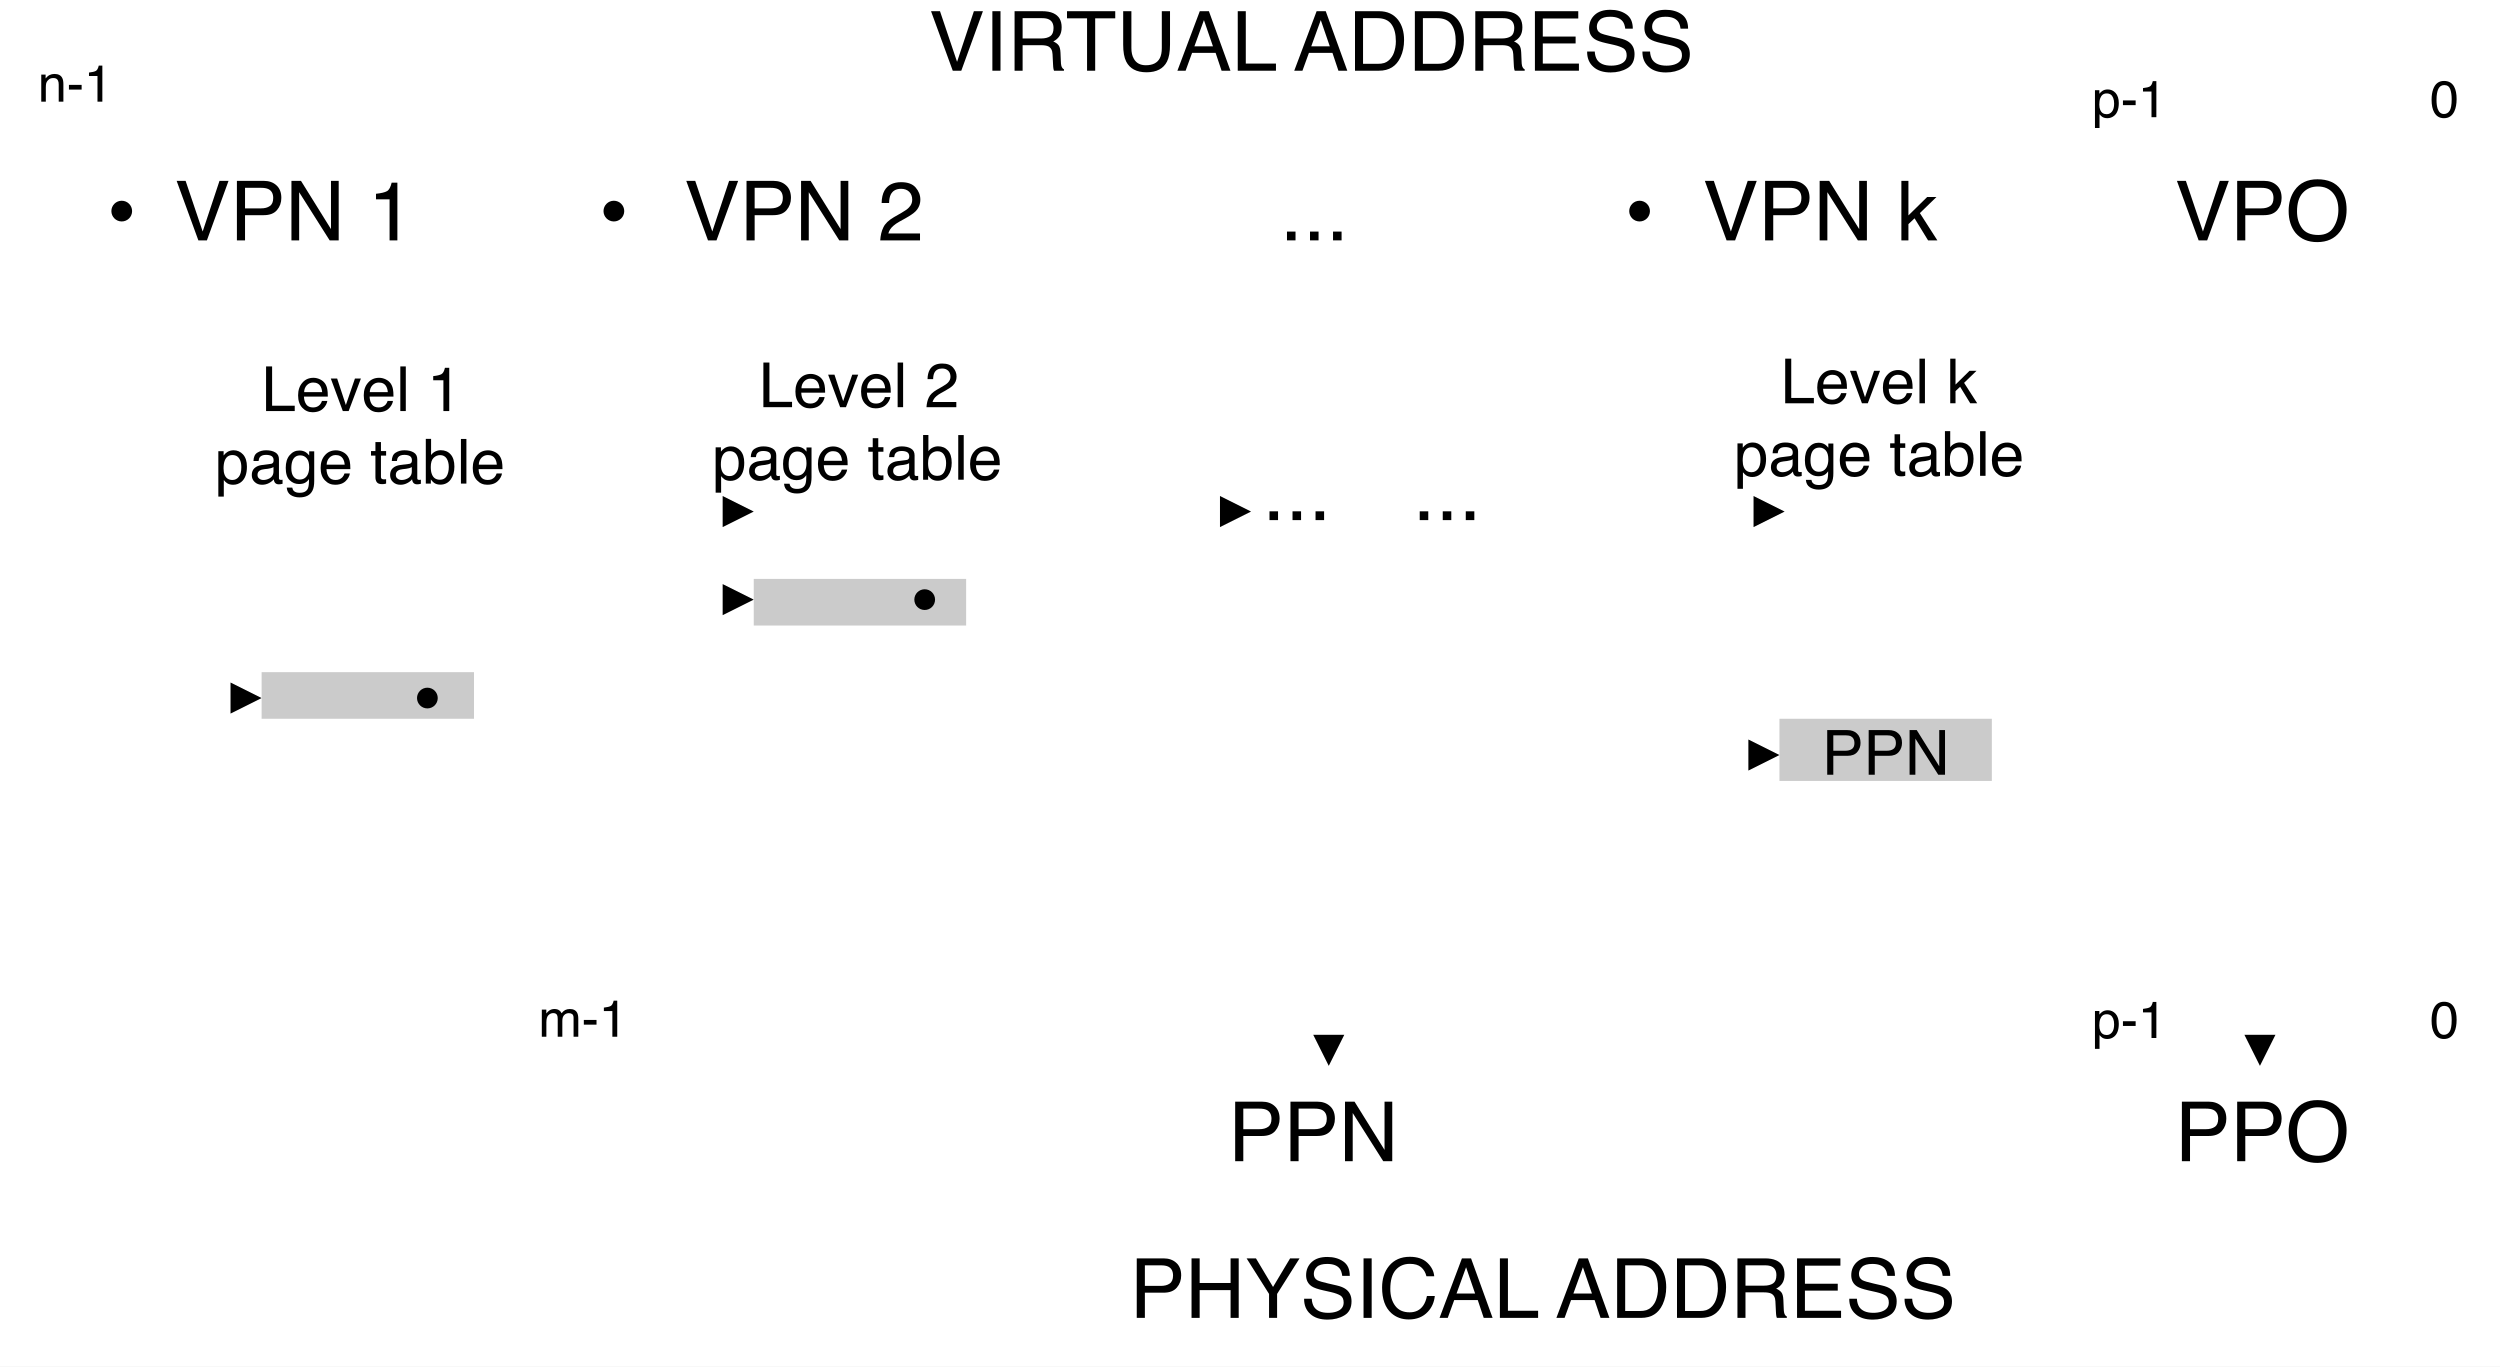 <svg xmlns="http://www.w3.org/2000/svg" xmlns:xlink="http://www.w3.org/1999/xlink" version="1.1" width="482.592pt" height="263.869pt" viewBox="0 0 482.592 263.869">
<rect x="0" y="0" width="482.592" height="263.869" fill="#808080" stroke="none"/>
<defs>
<clipPath id="clip_0">
<path transform="matrix(1,0,0,-1,0,540)" d="M0 276.131H482.592V540H0Z" fill-rule="evenodd"/>
</clipPath>
<clipPath id="clip_1">
<path transform="matrix(1,0,0,-1,0,540)" d="M0 0H720V540H0Z"/>
</clipPath>
<path id="font_2_21" d="M.133 .718 .339 .107 .542 .718H.651L.39 0H.287L.025 .718H.133Z"/>
<path id="font_2_16" d="M.085 .718H.408C.472 .718 .523 .7 .562 .664 .602 .628 .621 .577 .621 .512 .621 .456 .604 .407 .569 .366 .534 .324 .48 .304 .408 .304H.183V0H.085V.718M.523 .511C.523 .564 .503 .6 .464 .619 .443 .629 .413 .634 .376 .634H.183V.386H.376C.42 .386 .455 .395 .482 .414 .509 .432 .523 .465 .523 .511Z"/>
<path id="font_2_14" d="M.076 .718H.191L.553 .136V.718H.646V0H.537L.169 .581V0H.076V.718M.354 .718V.718Z"/>
<path id="font_2_1" d="M0 0Z"/>
<path id="font_2_5" d="M.096 .495V.562C.159 .569 .203 .579 .229 .594 .254 .608 .272 .642 .285 .696H.354V0H.26V.495H.096Z"/>
<path id="font_3_1" d="M0 0Z"/>
<path id="font_2_4" d="M.271 .7C.361 .7 .426 .663 .467 .588 .498 .531 .514 .452 .514 .351 .514 .256 .5 .178 .471 .115 .43 .026 .363-.019 .27-.019 .186-.019 .124 .018 .083 .091 .048 .152 .031 .234 .031 .336 .031 .416 .042 .484 .062 .541 .1 .647 .17 .7 .271 .7M.27 .062C.315 .062 .351 .082 .378 .122 .405 .162 .419 .237 .419 .347 .419 .427 .409 .492 .39 .543 .37 .595 .332 .62 .276 .62 .224 .62 .186 .596 .162 .547 .138 .499 .126 .427 .126 .332 .126 .261 .134 .204 .149 .161 .173 .095 .213 .062 .27 .062Z"/>
<path id="font_2_31" d="M.285 .058C.326 .058 .36 .075 .387 .109 .415 .144 .428 .195 .428 .264 .428 .306 .422 .342 .41 .372 .387 .43 .346 .459 .285 .459 .224 .459 .183 .428 .16 .367 .148 .335 .142 .293 .142 .243 .142 .202 .148 .168 .16 .139 .183 .085 .225 .058 .285 .058M.058 .521H.143V.452C.161 .475 .18 .494 .201 .507 .23 .526 .265 .536 .305 .536 .364 .536 .415 .513 .456 .468 .497 .422 .518 .357 .518 .273 .518 .159 .488 .077 .429 .028 .391-.003 .347-.019 .297-.019 .257-.019 .224-.01 .198 .007 .182 .017 .165 .034 .146 .057V-.209H.058V.521Z"/>
<path id="font_2_2" d="M.042 .324H.287V.233H.042V.324Z"/>
<path id="font_2_30" d="M.064 .523H.148V.449C.173 .48 .199 .502 .227 .515 .254 .528 .285 .535 .319 .535 .393 .535 .443 .509 .469 .457 .484 .429 .491 .389 .491 .336V0H.401V.33C.401 .362 .397 .388 .387 .407 .372 .44 .343 .456 .302 .456 .281 .456 .264 .454 .251 .45 .227 .443 .206 .428 .188 .407 .173 .389 .163 .372 .159 .353 .155 .335 .152 .308 .152 .274V0H.064V.523M.271 .536V.536Z"/>
<path id="font_2_15" d="M.386 .737C.512 .737 .606 .697 .667 .615 .715 .552 .738 .47 .738 .371 .738 .264 .711 .175 .657 .104 .593 .02 .502-.021 .384-.021 .273-.021 .187 .015 .124 .088 .067 .158 .039 .247 .039 .355 .039 .452 .063 .535 .111 .604 .173 .693 .265 .737 .386 .737M.396 .065C.481 .065 .543 .096 .581 .158 .62 .219 .639 .29 .639 .369 .639 .454 .617 .522 .573 .573 .528 .625 .468 .65 .392 .65 .317 .65 .257 .625 .21 .574 .163 .523 .14 .448 .14 .348 .14 .269 .16 .202 .2 .147 .24 .093 .305 .065 .396 .065M.389 .737V.737Z"/>
<path id="font_2_6" d="M.031 0C.035 .06 .047 .113 .069 .157 .09 .202 .132 .242 .195 .279L.289 .333C.331 .357 .361 .378 .377 .396 .404 .423 .417 .454 .417 .489 .417 .53 .405 .562 .381 .586 .356 .61 .324 .622 .283 .622 .223 .622 .181 .599 .158 .553 .146 .529 .139 .495 .138 .451H.048C.049 .512 .061 .562 .082 .6 .12 .668 .187 .702 .284 .702 .364 .702 .422 .68 .459 .637 .496 .594 .515 .546 .515 .492 .515 .436 .495 .388 .456 .349 .433 .326 .392 .298 .333 .265L.266 .228C.234 .21 .209 .193 .191 .177 .158 .149 .138 .118 .129 .083H.511V0H.031Z"/>
<path id="font_2_3" d="M.085 .106H.188V0H.085V.106Z"/>
<path id="font_2_27" d="M.062 .718H.147V.301L.373 .523H.485L.285 .329 .496 0H.384L.221 .266 .147 .196V0H.062V.718Z"/>
<path id="font_2_29" d="M.064 .523H.151V.449C.172 .475 .191 .494 .208 .505 .237 .525 .27 .535 .307 .535 .348 .535 .382 .525 .407 .504 .422 .493 .435 .475 .446 .453 .466 .481 .489 .501 .515 .515 .542 .528 .571 .535 .604 .535 .674 .535 .722 .51 .748 .459 .761 .432 .768 .395 .768 .348V0H.677V.364C.677 .399 .668 .422 .651 .436 .633 .449 .612 .455 .587 .455 .552 .455 .523 .444 .498 .42 .473 .397 .46 .359 .46 .305V0H.371V.342C.371 .377 .367 .403 .358 .419 .345 .444 .32 .456 .284 .456 .25 .456 .22 .443 .193 .417 .166 .392 .152 .345 .152 .278V0H.064V.523Z"/>
<path id="font_2_12" d="M.098 .718H.196V0H.098V.718Z"/>
<path id="font_2_17" d="M.41 .389C.455 .389 .491 .398 .518 .416 .544 .434 .558 .467 .558 .515 .558 .566 .539 .601 .502 .619 .482 .629 .456 .634 .422 .634H.185V.389H.41M.088 .718H.42C.475 .718 .52 .71 .555 .694 .623 .663 .656 .607 .656 .524 .656 .481 .647 .446 .63 .419 .612 .391 .587 .369 .555 .353 .583 .341 .604 .326 .618 .308 .633 .289 .64 .259 .642 .217L.646 .121C.646 .094 .649 .074 .652 .06 .658 .038 .669 .023 .684 .017V0H.564C.561 .006 .559 .014 .557 .024 .555 .034 .553 .053 .552 .081L.546 .2C.544 .247 .526 .278 .494 .294 .475 .303 .446 .308 .406 .308H.185V0H.088V.718Z"/>
<path id="font_2_19" d="M.598 .718V.632H.356V0H.258V.632H.016V.718H.598Z"/>
<path id="font_2_20" d="M.182 .718V.274C.182 .222 .191 .179 .211 .145 .24 .092 .289 .066 .357 .066 .44 .066 .496 .095 .525 .151 .541 .181 .549 .223 .549 .274V.718H.648V.315C.648 .227 .636 .159 .612 .111 .569 .025 .486-.019 .365-.019 .244-.019 .162 .025 .119 .111 .095 .159 .083 .227 .083 .315V.718H.182M.366 .718V.718Z"/>
<path id="font_2_7" d="M.444 .294 .335 .611 .22 .294H.444M.285 .718H.395L.655 0H.548L.476 .215H.192L.114 0H.015L.285 .718M.335 .718V.718Z"/>
<path id="font_2_13" d="M.076 .718H.173V.086H.537V0H.076V.718Z"/>
<path id="font_2_9" d="M.352 .083C.384 .083 .411 .086 .433 .093 .47 .106 .501 .13 .525 .167 .545 .195 .558 .233 .567 .278 .572 .305 .574 .33 .574 .353 .574 .442 .557 .511 .521 .56 .486 .609 .429 .634 .351 .634H.178V.083H.352M.081 .718H.371C.47 .718 .546 .683 .601 .613 .649 .55 .673 .469 .673 .37 .673 .294 .659 .225 .63 .163 .58 .054 .493 0 .37 0H.081V.718Z"/>
<path id="font_2_10" d="M.085 .718H.608V.63H.18V.412H.576V.329H.18V.086H.616V0H.085V.718M.351 .718V.718Z"/>
<path id="font_2_18" d="M.14 .231C.142 .191 .152 .158 .168 .132 .201 .084 .257 .061 .339 .061 .375 .061 .409 .066 .438 .076 .496 .096 .525 .132 .525 .185 .525 .224 .513 .251 .489 .268 .464 .284 .425 .299 .373 .311L.275 .333C.212 .347 .167 .363 .141 .38 .095 .41 .072 .455 .072 .515 .072 .579 .095 .632 .139 .673 .184 .715 .247 .735 .329 .735 .404 .735 .468 .717 .52 .681 .573 .645 .599 .587 .599 .507H.508C.503 .545 .493 .575 .477 .595 .447 .633 .397 .651 .326 .651 .268 .651 .227 .639 .202 .615 .177 .591 .165 .563 .165 .531 .165 .496 .179 .47 .208 .454 .228 .444 .271 .43 .339 .415L.439 .392C.488 .381 .525 .366 .552 .346 .597 .313 .62 .264 .62 .2 .62 .121 .591 .064 .533 .03 .476-.004 .409-.021 .332-.021 .243-.021 .173 .001 .123 .047 .072 .092 .047 .154 .048 .231H.14M.336 .737V.737Z"/>
<path id="font_2_11" d="M.079 .718H.177V.421H.55V.718H.648V0H.55V.335H.177V0H.079V.718Z"/>
<path id="font_2_22" d="M.021 .718H.134L.34 .373 .546 .718H.66L.389 .289V0H.292V.289L.021 .718M.341 .718V.718Z"/>
<path id="font_2_8" d="M.378 .737C.469 .737 .54 .713 .59 .665 .64 .617 .668 .563 .673 .502H.579C.568 .548 .546 .585 .514 .612 .482 .639 .437 .652 .379 .652 .309 .652 .252 .628 .208 .578 .165 .528 .143 .452 .143 .35 .143 .266 .163 .198 .202 .146 .241 .093 .3 .067 .377 .067 .449 .067 .504 .095 .541 .15 .561 .179 .576 .217 .585 .264H.68C.672 .188 .644 .125 .596 .074 .539 .012 .462-.019 .366-.019 .282-.019 .212 .007 .156 .057 .081 .124 .044 .227 .044 .366 .044 .472 .072 .559 .128 .627 .188 .7 .272 .737 .378 .737M.359 .737V.737Z"/>
<path id="font_2_25" d="M.282 .535C.319 .535 .355 .526 .39 .509 .425 .492 .451 .469 .47 .441 .487 .415 .499 .384 .505 .349 .51 .325 .513 .286 .513 .233H.129C.131 .18 .144 .138 .167 .106 .19 .074 .227 .058 .276 .058 .322 .058 .358 .073 .386 .103 .401 .12 .412 .14 .419 .163H.505C.503 .144 .496 .123 .483 .099 .47 .076 .455 .057 .439 .042 .413 .016 .38-.002 .34-.011 .319-.016 .295-.019 .269-.019 .203-.019 .148 .005 .103 .053 .058 .1 .035 .166 .035 .252 .035 .336 .058 .404 .104 .456 .149 .509 .209 .535 .282 .535M.422 .304C.419 .342 .41 .372 .397 .395 .373 .438 .333 .459 .277 .459 .236 .459 .203 .444 .175 .415 .148 .386 .133 .349 .132 .304H.422M.274 .536V.536Z"/>
<path id="font_2_33" d="M.107 .523 .247 .097 .393 .523H.489L.292 0H.198L.005 .523H.107Z"/>
<path id="font_2_28" d="M.067 .718H.155V0H.067V.718Z"/>
<path id="font_2_23" d="M.132 .139C.132 .114 .141 .094 .16 .08 .178 .065 .2 .058 .226 .058 .257 .058 .286 .065 .315 .079 .364 .102 .389 .141 .389 .195V.266C.378 .259 .364 .253 .347 .248 .33 .243 .314 .24 .297 .238L.244 .232C.212 .228 .188 .222 .172 .212 .145 .197 .132 .173 .132 .139M.345 .317C.365 .319 .378 .328 .385 .342 .389 .35 .391 .361 .391 .376 .391 .406 .38 .428 .359 .442 .338 .455 .307 .462 .268 .462 .222 .462 .189 .449 .17 .425 .159 .411 .152 .39 .149 .363H.067C.069 .428 .089 .473 .13 .498 .17 .523 .216 .536 .27 .536 .331 .536 .381 .524 .419 .501 .458 .478 .477 .441 .477 .392V.09C.477 .081 .478 .073 .482 .068 .486 .062 .494 .06 .506 .06 .51 .06 .514 .06 .519 .06 .524 .061 .529 .062 .535 .062V-.003C.521-.007 .511-.009 .503-.01 .496-.011 .486-.012 .474-.012 .444-.012 .422-.001 .408 .021 .401 .032 .396 .048 .393 .069 .375 .046 .349 .025 .316 .008 .282-.01 .245-.019 .205-.019 .157-.019 .117-.004 .086 .026 .055 .055 .04 .092 .04 .137 .04 .185 .055 .223 .085 .25 .116 .277 .155 .293 .205 .299L.345 .317M.272 .536V.536Z"/>
<path id="font_2_26" d="M.249 .532C.29 .532 .326 .522 .356 .502 .373 .49 .39 .474 .407 .452V.519H.488V.042C.488-.024 .479-.077 .459-.115 .423-.186 .354-.222 .252-.222 .196-.222 .149-.209 .11-.184 .072-.159 .05-.119 .046-.065H.135C.139-.089 .148-.107 .161-.119 .181-.139 .212-.148 .254-.148 .322-.148 .366-.125 .387-.077 .399-.049 .405 .001 .404 .073 .386 .046 .365 .026 .34 .013 .316-0 .283-.007 .242-.007 .186-.007 .136 .013 .094 .054 .051 .094 .03 .16 .03 .253 .03 .341 .051 .409 .094 .458 .137 .508 .188 .532 .249 .532M.407 .263C.407 .328 .394 .376 .367 .407 .34 .438 .306 .454 .265 .454 .203 .454 .161 .425 .138 .367 .126 .336 .12 .296 .12 .246 .12 .187 .132 .142 .156 .112 .18 .081 .212 .065 .252 .065 .316 .065 .36 .094 .386 .151 .4 .183 .407 .221 .407 .263M.259 .536V.536Z"/>
<path id="font_2_32" d="M.082 .668H.171V.523H.254V.45H.171V.11C.171 .092 .177 .08 .189 .074 .196 .07 .208 .068 .224 .068 .228 .068 .232 .068 .237 .069 .242 .069 .248 .069 .254 .07V0C.244-.003 .234-.005 .223-.007 .212-.008 .2-.009 .188-.009 .146-.009 .119 .002 .104 .023 .089 .044 .082 .071 .082 .104V.45H.011V.523H.082V.668Z"/>
<path id="font_2_24" d="M.058 .719H.143V.459C.162 .485 .185 .504 .212 .517 .239 .53 .268 .537 .299 .537 .364 .537 .417 .515 .457 .47 .498 .425 .518 .359 .518 .272 .518 .189 .498 .12 .458 .065 .418 .011 .362-.017 .292-.017 .252-.017 .218-.007 .191 .012 .175 .024 .157 .042 .139 .067V0H.058V.719M.286 .062C.334 .062 .369 .08 .393 .118 .416 .156 .428 .206 .428 .267 .428 .322 .416 .368 .393 .404 .369 .44 .334 .458 .289 .458 .249 .458 .213 .443 .183 .414 .153 .384 .138 .335 .138 .267 .138 .218 .144 .178 .157 .148 .18 .09 .223 .062 .286 .062Z"/>
</defs>
<g clip-path="url(#clip_0)">
<g clip-path="url(#clip_1)">
<path transform="matrix(1,0,0,-1,0,540)" d="M0 540H720V0H0Z" fill="#ffffff" fill-rule="evenodd"/>
<path transform="matrix(0,0,0,0,8.5,28)" stroke-width="12700" stroke-linecap="butt" stroke-miterlimit="8" stroke-linejoin="miter" fill="none" stroke="#000000" d="M-.003 .275H1239838V304800.3H-.003Z"/>
<use data-text="V" xlink:href="#font_2_21" transform="matrix(16,0,0,-16,33.7,46.4)"/>
<use data-text="P" xlink:href="#font_2_16" transform="matrix(16,0,0,-16,44.372,46.4)"/>
<use data-text="N" xlink:href="#font_2_14" transform="matrix(16,0,0,-16,55.044,46.4)"/>
<use data-text=" " xlink:href="#font_2_1" transform="matrix(16,0,0,-16,66.599,46.4)"/>
<use data-text="1" xlink:href="#font_2_5" transform="matrix(16,0,0,-16,71.044,46.4)"/>
<use data-text="&#xfffd;" xlink:href="#font_3_1" transform="matrix(16,0,0,-16,79.943,46.4)"/>
<use data-text="0" xlink:href="#font_2_4" transform="matrix(10,0,0,-10,469.075,22.625)"/>
<use data-text="&#xfffd;" xlink:href="#font_3_1" transform="matrix(10,0,0,-10,474.637,22.625)"/>
<use data-text="p" xlink:href="#font_2_31" transform="matrix(10,0,0,-10,403.825,22.625)"/>
<use data-text="-" xlink:href="#font_2_2" transform="matrix(10,0,0,-10,409.387,22.625)"/>
<use data-text="1" xlink:href="#font_2_5" transform="matrix(10,0,0,-10,412.717,22.625)"/>
<use data-text="&#xfffd;" xlink:href="#font_3_1" transform="matrix(10,0,0,-10,418.279,22.625)"/>
<use data-text="n" xlink:href="#font_2_30" transform="matrix(10,0,0,-10,7.325,19.625)"/>
<use data-text="-" xlink:href="#font_2_2" transform="matrix(10,0,0,-10,12.887,19.625)"/>
<use data-text="1" xlink:href="#font_2_5" transform="matrix(10,0,0,-10,16.217,19.625)"/>
<use data-text="&#xfffd;" xlink:href="#font_3_1" transform="matrix(10,0,0,-10,21.779,19.625)"/>
<path transform="matrix(0,0,0,0,400.625,28)" stroke-width="12700" stroke-linecap="butt" stroke-miterlimit="8" stroke-linejoin="miter" fill="none" stroke="#000000" d="M-.218 .275H919161.6V304800.3H-.218Z"/>
<use data-text="V" xlink:href="#font_2_21" transform="matrix(16,0,0,-16,419.825,46.4)"/>
<use data-text="P" xlink:href="#font_2_16" transform="matrix(16,0,0,-16,430.497,46.4)"/>
<use data-text="O" xlink:href="#font_2_15" transform="matrix(16,0,0,-16,441.169,46.4)"/>
<use data-text="&#xfffd;" xlink:href="#font_3_1" transform="matrix(16,0,0,-16,453.614,46.4)"/>
<path transform="matrix(0,0,0,0,106.875,28)" stroke-width="12700" stroke-linecap="butt" stroke-miterlimit="8" stroke-linejoin="miter" fill="none" stroke="#000000" d="M-.001 .275H1239837V304800.3H-.001Z"/>
<use data-text="V" xlink:href="#font_2_21" transform="matrix(16,0,0,-16,132.075,46.4)"/>
<use data-text="P" xlink:href="#font_2_16" transform="matrix(16,0,0,-16,142.747,46.4)"/>
<use data-text="N" xlink:href="#font_2_14" transform="matrix(16,0,0,-16,153.419,46.4)"/>
<use data-text=" " xlink:href="#font_2_1" transform="matrix(16,0,0,-16,164.974,46.4)"/>
<use data-text="2" xlink:href="#font_2_6" transform="matrix(16,0,0,-16,169.419,46.4)"/>
<use data-text="&#xfffd;" xlink:href="#font_3_1" transform="matrix(16,0,0,-16,178.318,46.4)"/>
<path transform="matrix(0,0,0,0,204.875,28)" stroke-width="12700" stroke-linecap="butt" stroke-miterlimit="8" stroke-linejoin="miter" fill="none" stroke="#000000" d="M-.156 .275H1239837V304800.3H-.156Z"/>
<use data-text="." xlink:href="#font_2_3" transform="matrix(16,0,0,-16,247.075,46.4)"/>
<use data-text="." xlink:href="#font_2_3" transform="matrix(16,0,0,-16,251.52,46.4)"/>
<use data-text="." xlink:href="#font_2_3" transform="matrix(16,0,0,-16,255.965,46.4)"/>
<use data-text="&#xfffd;" xlink:href="#font_3_1" transform="matrix(16,0,0,-16,260.409,46.4)"/>
<path transform="matrix(0,0,0,0,302.5,28)" stroke-width="12700" stroke-linecap="butt" stroke-miterlimit="8" stroke-linejoin="miter" fill="none" stroke="#000000" d="M-.047 .275H1239838V304800.3H-.047Z"/>
<use data-text="V" xlink:href="#font_2_21" transform="matrix(16,0,0,-16,328.7,46.4)"/>
<use data-text="P" xlink:href="#font_2_16" transform="matrix(16,0,0,-16,339.372,46.4)"/>
<use data-text="N" xlink:href="#font_2_14" transform="matrix(16,0,0,-16,350.044,46.4)"/>
<use data-text=" " xlink:href="#font_2_1" transform="matrix(16,0,0,-16,361.599,46.4)"/>
<use data-text="k" xlink:href="#font_2_27" transform="matrix(16,0,0,-16,366.044,46.4)"/>
<use data-text="&#xfffd;" xlink:href="#font_3_1" transform="matrix(16,0,0,-16,374.044,46.4)"/>
<path transform="matrix(0,0,0,0,23.5,40.75)" stroke-width="12700" stroke-linecap="butt" stroke-linejoin="round" fill="none" stroke="#000000" d="M-.01 .3V1193800"/>
<path transform="matrix(1,0,0,-1,0,540)" d="M21.5 499.25V499.25C21.5 500.354 22.395 501.25 23.5 501.25 24.605 501.25 25.5 500.354 25.5 499.25 25.5 498.145 24.605 497.25 23.5 497.25 22.395 497.25 21.5 498.145 21.5 499.25Z" fill-rule="evenodd"/>
<path transform="matrix(0,0,0,0,50.5,98.75)" stroke-width="12700" stroke-linecap="butt" stroke-miterlimit="8" stroke-linejoin="miter" fill="none" stroke="#000000" d="M.002-.087H520700V774700.1H.002Z"/>
<path transform="matrix(0,0,0,0,23.5,134.75)" stroke-width="12700" stroke-linecap="butt" stroke-linejoin="round" fill="none" stroke="#000000" d="M-.01 .096H317500.1"/>
<path transform="matrix(1,0,0,-1,0,540)" d="M44.5 408.25 50.5 405.25 44.5 402.25Z" fill-rule="evenodd"/>
<path transform="matrix(1,0,0,-1,0,540)" d="M50.5 410.25H91.5V401.25H50.5Z" fill="#cbcbcb" fill-rule="evenodd"/>
<path transform="matrix(0,0,0,0,50.5,129.75)" stroke-width="12700" stroke-linecap="butt" stroke-miterlimit="8" stroke-linejoin="miter" fill="none" stroke="#000000" d="M.002-.026H520700V114300H.002Z"/>
<path transform="matrix(0,0,0,0,118.5,40.75)" stroke-width="12700" stroke-linecap="butt" stroke-linejoin="round" fill="none" stroke="#000000" d="M.038 .3V952500.4"/>
<path transform="matrix(1,0,0,-1,0,540)" d="M116.5 499.25V499.25C116.5 500.354 117.395 501.25 118.5 501.25 119.605 501.25 120.5 500.354 120.5 499.25 120.5 498.145 119.605 497.25 118.5 497.25 117.395 497.25 116.5 498.145 116.5 499.25Z" fill-rule="evenodd"/>
<path transform="matrix(0,0,0,0,145.5,98.75)" stroke-width="12700" stroke-linecap="butt" stroke-miterlimit="8" stroke-linejoin="miter" fill="none" stroke="#000000" d="M-.035-.087H520700V774700.1H-.035Z"/>
<path transform="matrix(0,0,0,0,118.5,115.75)" stroke-width="12700" stroke-linecap="butt" stroke-linejoin="round" fill="none" stroke="#000000" d="M.038 .059H317500.1"/>
<path transform="matrix(1,0,0,-1,0,540)" d="M139.5 427.25 145.5 424.25 139.5 421.25Z" fill-rule="evenodd"/>
<path transform="matrix(1,0,0,-1,0,540)" d="M145.5 428.25H186.5V419.25H145.5Z" fill="#cbcbcb" fill-rule="evenodd"/>
<path transform="matrix(0,0,0,0,145.5,111.75)" stroke-width="12700" stroke-linecap="butt" stroke-miterlimit="8" stroke-linejoin="miter" fill="none" stroke="#000000" d="M-.035-.061H520700V114300H-.035Z"/>
<path transform="matrix(0,0,0,0,316.5,40.75)" stroke-width="12700" stroke-linecap="butt" stroke-linejoin="round" fill="none" stroke="#000000" d="M-.157 .3V1333500"/>
<path transform="matrix(1,0,0,-1,0,540)" d="M314.5 499.25V499.25C314.5 500.354 315.395 501.25 316.5 501.25 317.604 501.25 318.5 500.354 318.5 499.25 318.5 498.145 317.604 497.25 316.5 497.25 315.395 497.25 314.5 498.145 314.5 499.25Z" fill-rule="evenodd"/>
<path transform="matrix(0,0,0,0,343.5,98.75)" stroke-width="12700" stroke-linecap="butt" stroke-miterlimit="8" stroke-linejoin="miter" fill="none" stroke="#000000" d="M-.217-.087H520699.9V774700.1H-.217Z"/>
<path transform="matrix(0,0,0,0,316.5,145.75)" stroke-width="12700" stroke-linecap="butt" stroke-linejoin="round" fill="none" stroke="#000000" d="M-.157 .118H317499.9"/>
<path transform="matrix(1,0,0,-1,0,540)" d="M337.5 397.25 343.5 394.25 337.5 391.25Z" fill-rule="evenodd"/>
<path transform="matrix(1,0,0,-1,0,540)" d="M343.5 401.25H384.5V389.25H343.5Z" fill="#cbcbcb" fill-rule="evenodd"/>
<path transform="matrix(0,0,0,0,343.5,138.75)" stroke-width="12700" stroke-linecap="butt" stroke-miterlimit="8" stroke-linejoin="miter" fill="none" stroke="#000000" d="M-.217 .104H520699.9V152400.1H-.217Z"/>
<use data-text="P" xlink:href="#font_2_16" transform="matrix(12,0,0,-12,351.7,149.55)"/>
<use data-text="P" xlink:href="#font_2_16" transform="matrix(12,0,0,-12,359.704,149.55)"/>
<use data-text="N" xlink:href="#font_2_14" transform="matrix(12,0,0,-12,367.708,149.55)"/>
<use data-text="&#xfffd;" xlink:href="#font_3_1" transform="matrix(12,0,0,-12,376.374,149.55)"/>
<use data-text="0" xlink:href="#font_2_4" transform="matrix(10,0,0,-10,469.075,200.375)"/>
<use data-text="&#xfffd;" xlink:href="#font_3_1" transform="matrix(10,0,0,-10,474.637,200.375)"/>
<use data-text="p" xlink:href="#font_2_31" transform="matrix(10,0,0,-10,403.825,200.375)"/>
<use data-text="-" xlink:href="#font_2_2" transform="matrix(10,0,0,-10,409.387,200.375)"/>
<use data-text="1" xlink:href="#font_2_5" transform="matrix(10,0,0,-10,412.717,200.375)"/>
<use data-text="&#xfffd;" xlink:href="#font_3_1" transform="matrix(10,0,0,-10,418.279,200.375)"/>
<use data-text="m" xlink:href="#font_2_29" transform="matrix(10,0,0,-10,103.95,200.125)"/>
<use data-text="-" xlink:href="#font_2_2" transform="matrix(10,0,0,-10,112.28,200.125)"/>
<use data-text="1" xlink:href="#font_2_5" transform="matrix(10,0,0,-10,115.61,200.125)"/>
<use data-text="&#xfffd;" xlink:href="#font_3_1" transform="matrix(10,0,0,-10,121.172,200.125)"/>
<path transform="matrix(0,0,0,0,400.625,205.75)" stroke-width="12700" stroke-linecap="butt" stroke-miterlimit="8" stroke-linejoin="miter" fill="none" stroke="#000000" d="M-.218 .235H919161.6V304800.3H-.218Z"/>
<use data-text="P" xlink:href="#font_2_16" transform="matrix(16,0,0,-16,419.825,224.15)"/>
<use data-text="P" xlink:href="#font_2_16" transform="matrix(16,0,0,-16,430.497,224.15)"/>
<use data-text="O" xlink:href="#font_2_15" transform="matrix(16,0,0,-16,441.169,224.15)"/>
<use data-text="&#xfffd;" xlink:href="#font_3_1" transform="matrix(16,0,0,-16,453.614,224.15)"/>
<path transform="matrix(0,0,0,0,106.875,205.75)" stroke-width="12700" stroke-linecap="butt" stroke-miterlimit="8" stroke-linejoin="miter" fill="none" stroke="#000000" d="M-.001 .235H3724275V304800.3H-.001Z"/>
<use data-text="P" xlink:href="#font_2_16" transform="matrix(16,0,0,-16,237.075,224.15)"/>
<use data-text="P" xlink:href="#font_2_16" transform="matrix(16,0,0,-16,247.747,224.15)"/>
<use data-text="N" xlink:href="#font_2_14" transform="matrix(16,0,0,-16,258.419,224.15)"/>
<use data-text="&#xfffd;" xlink:href="#font_3_1" transform="matrix(16,0,0,-16,269.974,224.15)"/>
<path transform="matrix(0,0,0,0,82.5,134.75)" stroke-width="12700" stroke-linecap="butt" stroke-linejoin="round" fill="none" stroke="#000000" d="M-.033 .096H309562.5"/>
<path transform="matrix(1,0,0,-1,0,540)" d="M82.5 403.25V403.25C81.395 403.25 80.5 404.145 80.5 405.25 80.5 406.355 81.395 407.25 82.5 407.25 83.605 407.25 84.5 406.355 84.5 405.25 84.5 404.145 83.605 403.25 82.5 403.25Z" fill-rule="evenodd"/>
<path transform="matrix(-0,-0,0,-0,106.5,135)" stroke-width="12700" stroke-linecap="butt" stroke-linejoin="round" fill="none" stroke="#000000" d="M-.014-.097 .955 457200"/>
<path transform="matrix(0,0,0,0,106.875,98.75)" stroke-width="12700" stroke-linecap="butt" stroke-linejoin="round" fill="none" stroke="#000000" d="M-.001-.087H465137.5"/>
<path transform="matrix(1,0,0,-1,0,540)" d="M139.5 444.25 145.5 441.25 139.5 438.25Z" fill-rule="evenodd"/>
<path transform="matrix(0,0,0,0,178.5,115.75)" stroke-width="12700" stroke-linecap="butt" stroke-linejoin="round" fill="none" stroke="#000000" d="M-.095 .059H309562.4"/>
<path transform="matrix(1,0,0,-1,0,540)" d="M178.5 422.25V422.25C177.395 422.25 176.5 423.145 176.5 424.25 176.5 425.355 177.395 426.25 178.5 426.25 179.605 426.25 180.5 425.355 180.5 424.25 180.5 423.145 179.605 422.25 178.5 422.25Z" fill-rule="evenodd"/>
<path transform="matrix(0,0,0,-0,202.25,115.75)" stroke-width="12700" stroke-linecap="butt" stroke-linejoin="round" fill="none" stroke="#000000" d="M.007-.059 4763.089 215900"/>
<path transform="matrix(0,0,0,0,202.875,98.75)" stroke-width="12700" stroke-linecap="butt" stroke-linejoin="round" fill="none" stroke="#000000" d="M-.104-.087H465137.5"/>
<path transform="matrix(1,0,0,-1,0,540)" d="M235.5 444.25 241.5 441.25 235.5 438.25Z" fill-rule="evenodd"/>
<use data-text="V" xlink:href="#font_2_21" transform="matrix(16,0,0,-16,179.325,13.65)"/>
<use data-text="I" xlink:href="#font_2_12" transform="matrix(16,0,0,-16,189.997,13.65)"/>
<use data-text="R" xlink:href="#font_2_17" transform="matrix(16,0,0,-16,194.442,13.65)"/>
<use data-text="T" xlink:href="#font_2_19" transform="matrix(16,0,0,-16,205.715,13.65)"/>
<use data-text="U" xlink:href="#font_2_20" transform="matrix(16,0,0,-16,215.488,13.65)"/>
<use data-text="A" xlink:href="#font_2_7" transform="matrix(16,0,0,-16,227.043,13.65)"/>
<use data-text="L" xlink:href="#font_2_13" transform="matrix(16,0,0,-16,237.715,13.65)"/>
<use data-text=" " xlink:href="#font_2_1" transform="matrix(16,0,0,-16,246.027,13.65)"/>
<use data-text="A" xlink:href="#font_2_7" transform="matrix(16,0,0,-16,249.597,13.65)"/>
<use data-text="D" xlink:href="#font_2_9" transform="matrix(16,0,0,-16,260.269,13.65)"/>
<use data-text="D" xlink:href="#font_2_9" transform="matrix(16,0,0,-16,271.824,13.65)"/>
<use data-text="R" xlink:href="#font_2_17" transform="matrix(16,0,0,-16,283.379,13.65)"/>
<use data-text="E" xlink:href="#font_2_10" transform="matrix(16,0,0,-16,294.935,13.65)"/>
<use data-text="S" xlink:href="#font_2_18" transform="matrix(16,0,0,-16,305.607,13.65)"/>
<use data-text="S" xlink:href="#font_2_18" transform="matrix(16,0,0,-16,316.279,13.65)"/>
<use data-text="&#xfffd;" xlink:href="#font_3_1" transform="matrix(16,0,0,-16,326.951,13.65)"/>
<use data-text="P" xlink:href="#font_2_16" transform="matrix(16,0,0,-16,218.075,254.4)"/>
<use data-text="H" xlink:href="#font_2_11" transform="matrix(16,0,0,-16,228.747,254.4)"/>
<use data-text="Y" xlink:href="#font_2_22" transform="matrix(16,0,0,-16,240.302,254.4)"/>
<use data-text="S" xlink:href="#font_2_18" transform="matrix(16,0,0,-16,250.974,254.4)"/>
<use data-text="I" xlink:href="#font_2_12" transform="matrix(16,0,0,-16,261.646,254.4)"/>
<use data-text="C" xlink:href="#font_2_8" transform="matrix(16,0,0,-16,266.091,254.4)"/>
<use data-text="A" xlink:href="#font_2_7" transform="matrix(16,0,0,-16,277.646,254.4)"/>
<use data-text="L" xlink:href="#font_2_13" transform="matrix(16,0,0,-16,288.318,254.4)"/>
<use data-text=" " xlink:href="#font_2_1" transform="matrix(16,0,0,-16,296.63,254.4)"/>
<use data-text="A" xlink:href="#font_2_7" transform="matrix(16,0,0,-16,300.2,254.4)"/>
<use data-text="D" xlink:href="#font_2_9" transform="matrix(16,0,0,-16,310.872,254.4)"/>
<use data-text="D" xlink:href="#font_2_9" transform="matrix(16,0,0,-16,322.427,254.4)"/>
<use data-text="R" xlink:href="#font_2_17" transform="matrix(16,0,0,-16,333.982,254.4)"/>
<use data-text="E" xlink:href="#font_2_10" transform="matrix(16,0,0,-16,345.537,254.4)"/>
<use data-text="S" xlink:href="#font_2_18" transform="matrix(16,0,0,-16,356.209,254.4)"/>
<use data-text="S" xlink:href="#font_2_18" transform="matrix(16,0,0,-16,366.881,254.4)"/>
<use data-text="&#xfffd;" xlink:href="#font_3_1" transform="matrix(16,0,0,-16,377.553,254.4)"/>
<path transform="matrix(-0,-0,0,0,436.25,67.75)" stroke-width="12700" stroke-linecap="butt" stroke-linejoin="round" fill="none" stroke="#000000" d="M-.077-.147 1.086 1727200"/>
<path transform="matrix(1,0,0,-1,0,540)" d="M433.25 340.25 436.25 334.25 439.25 340.25Z" fill-rule="evenodd"/>
<path transform="matrix(0,0,0,0,396.5,144.25)" stroke-width="12700" stroke-linecap="butt" stroke-linejoin="round" fill="none" stroke="#000000" d="M-.113 .115 220662.8 1.277"/>
<path transform="matrix(0,0,0,0,413.5,144.625)" stroke-width="12700" stroke-linecap="butt" stroke-linejoin="round" fill="none" stroke="#000000" d="M.032-.109 1.195 534986.7"/>
<path transform="matrix(-0,-0,0,0,413.5,186.5)" stroke-width="12700" stroke-linecap="butt" stroke-linejoin="round" fill="none" stroke="#000000" d="M-.032 .197 1993900 3175.198"/>
<path transform="matrix(0,0,0,0,256.5,186.75)" stroke-width="12700" stroke-linecap="butt" stroke-linejoin="round" fill="none" stroke="#000000" d="M-.137 .198V215900.2"/>
<path transform="matrix(1,0,0,-1,0,540)" d="M259.5 340.25 256.5 334.25 253.5 340.25Z" fill-rule="evenodd"/>
<path transform="matrix(0,0,0,0,288.5,98.75)" stroke-width="12700" stroke-linecap="butt" stroke-linejoin="round" fill="none" stroke="#000000" d="M-.074-.087H685800.1"/>
<path transform="matrix(1,0,0,-1,0,540)" d="M338.5 444.25 344.5 441.25 338.5 438.25Z" fill-rule="evenodd"/>
<use data-text="." xlink:href="#font_2_3" transform="matrix(16,0,0,-16,243.7,100.4)"/>
<use data-text="." xlink:href="#font_2_3" transform="matrix(16,0,0,-16,248.145,100.4)"/>
<use data-text="." xlink:href="#font_2_3" transform="matrix(16,0,0,-16,252.59,100.4)"/>
<use data-text="&#xfffd;" xlink:href="#font_3_1" transform="matrix(16,0,0,-16,257.034,100.4)"/>
<use data-text="." xlink:href="#font_2_3" transform="matrix(16,0,0,-16,272.7,100.4)"/>
<use data-text="." xlink:href="#font_2_3" transform="matrix(16,0,0,-16,277.145,100.4)"/>
<use data-text="." xlink:href="#font_2_3" transform="matrix(16,0,0,-16,281.59,100.4)"/>
<use data-text="&#xfffd;" xlink:href="#font_3_1" transform="matrix(16,0,0,-16,286.034,100.4)"/>
<use data-text="L" xlink:href="#font_2_13" transform="matrix(12,0,0,-12,50.45,79.35)"/>
<use data-text="e" xlink:href="#font_2_25" transform="matrix(12,0,0,-12,57.124,79.35)"/>
<use data-text="v" xlink:href="#font_2_33" transform="matrix(12,0,0,-12,63.799,79.35)"/>
<use data-text="e" xlink:href="#font_2_25" transform="matrix(12,0,0,-12,69.799,79.35)"/>
<use data-text="l" xlink:href="#font_2_28" transform="matrix(12,0,0,-12,76.473,79.35)"/>
<use data-text=" " xlink:href="#font_2_1" transform="matrix(12,0,0,-12,79.14,79.35)"/>
<use data-text="1" xlink:href="#font_2_5" transform="matrix(12,0,0,-12,82.473,79.35)"/>
<use data-text="&#xfffd;" xlink:href="#font_3_1" transform="matrix(12,0,0,-12,89.148,79.35)"/>
<use data-text="p" xlink:href="#font_2_31" transform="matrix(12,0,0,-12,41.45,93.35)"/>
<use data-text="a" xlink:href="#font_2_23" transform="matrix(12,0,0,-12,48.124,93.35)"/>
<use data-text="g" xlink:href="#font_2_26" transform="matrix(12,0,0,-12,54.799,93.35)"/>
<use data-text="e" xlink:href="#font_2_25" transform="matrix(12,0,0,-12,61.473,93.35)"/>
<use data-text=" " xlink:href="#font_2_1" transform="matrix(12,0,0,-12,68.148,93.35)"/>
<use data-text="t" xlink:href="#font_2_32" transform="matrix(12,0,0,-12,71.486,93.35)"/>
<use data-text="a" xlink:href="#font_2_23" transform="matrix(12,0,0,-12,74.824,93.35)"/>
<use data-text="b" xlink:href="#font_2_24" transform="matrix(12,0,0,-12,81.499,93.35)"/>
<use data-text="l" xlink:href="#font_2_28" transform="matrix(12,0,0,-12,88.173,93.35)"/>
<use data-text="e" xlink:href="#font_2_25" transform="matrix(12,0,0,-12,90.84,93.35)"/>
<use data-text="&#xfffd;" xlink:href="#font_3_1" transform="matrix(12,0,0,-12,97.514,93.35)"/>
<use data-text="L" xlink:href="#font_2_13" transform="matrix(12,0,0,-12,146.45,78.6)"/>
<use data-text="e" xlink:href="#font_2_25" transform="matrix(12,0,0,-12,153.124,78.6)"/>
<use data-text="v" xlink:href="#font_2_33" transform="matrix(12,0,0,-12,159.799,78.6)"/>
<use data-text="e" xlink:href="#font_2_25" transform="matrix(12,0,0,-12,165.799,78.6)"/>
<use data-text="l" xlink:href="#font_2_28" transform="matrix(12,0,0,-12,172.473,78.6)"/>
<use data-text=" " xlink:href="#font_2_1" transform="matrix(12,0,0,-12,175.14,78.6)"/>
<use data-text="2" xlink:href="#font_2_6" transform="matrix(12,0,0,-12,178.473,78.6)"/>
<use data-text="&#xfffd;" xlink:href="#font_3_1" transform="matrix(12,0,0,-12,185.148,78.6)"/>
<use data-text="p" xlink:href="#font_2_31" transform="matrix(12,0,0,-12,137.45,92.6)"/>
<use data-text="a" xlink:href="#font_2_23" transform="matrix(12,0,0,-12,144.124,92.6)"/>
<use data-text="g" xlink:href="#font_2_26" transform="matrix(12,0,0,-12,150.799,92.6)"/>
<use data-text="e" xlink:href="#font_2_25" transform="matrix(12,0,0,-12,157.473,92.6)"/>
<use data-text=" " xlink:href="#font_2_1" transform="matrix(12,0,0,-12,164.148,92.6)"/>
<use data-text="t" xlink:href="#font_2_32" transform="matrix(12,0,0,-12,167.486,92.6)"/>
<use data-text="a" xlink:href="#font_2_23" transform="matrix(12,0,0,-12,170.824,92.6)"/>
<use data-text="b" xlink:href="#font_2_24" transform="matrix(12,0,0,-12,177.499,92.6)"/>
<use data-text="l" xlink:href="#font_2_28" transform="matrix(12,0,0,-12,184.173,92.6)"/>
<use data-text="e" xlink:href="#font_2_25" transform="matrix(12,0,0,-12,186.84,92.6)"/>
<use data-text="&#xfffd;" xlink:href="#font_3_1" transform="matrix(12,0,0,-12,193.514,92.6)"/>
<use data-text="L" xlink:href="#font_2_13" transform="matrix(12,0,0,-12,343.7,77.85)"/>
<use data-text="e" xlink:href="#font_2_25" transform="matrix(12,0,0,-12,350.374,77.85)"/>
<use data-text="v" xlink:href="#font_2_33" transform="matrix(12,0,0,-12,357.049,77.85)"/>
<use data-text="e" xlink:href="#font_2_25" transform="matrix(12,0,0,-12,363.049,77.85)"/>
<use data-text="l" xlink:href="#font_2_28" transform="matrix(12,0,0,-12,369.723,77.85)"/>
<use data-text=" " xlink:href="#font_2_1" transform="matrix(12,0,0,-12,372.39,77.85)"/>
<use data-text="k" xlink:href="#font_2_27" transform="matrix(12,0,0,-12,375.723,77.85)"/>
<use data-text="&#xfffd;" xlink:href="#font_3_1" transform="matrix(12,0,0,-12,381.723,77.85)"/>
<use data-text="p" xlink:href="#font_2_31" transform="matrix(12,0,0,-12,334.7,91.85)"/>
<use data-text="a" xlink:href="#font_2_23" transform="matrix(12,0,0,-12,341.374,91.85)"/>
<use data-text="g" xlink:href="#font_2_26" transform="matrix(12,0,0,-12,348.049,91.85)"/>
<use data-text="e" xlink:href="#font_2_25" transform="matrix(12,0,0,-12,354.723,91.85)"/>
<use data-text=" " xlink:href="#font_2_1" transform="matrix(12,0,0,-12,361.398,91.85)"/>
<use data-text="t" xlink:href="#font_2_32" transform="matrix(12,0,0,-12,364.736,91.85)"/>
<use data-text="a" xlink:href="#font_2_23" transform="matrix(12,0,0,-12,368.074,91.85)"/>
<use data-text="b" xlink:href="#font_2_24" transform="matrix(12,0,0,-12,374.749,91.85)"/>
<use data-text="l" xlink:href="#font_2_28" transform="matrix(12,0,0,-12,381.423,91.85)"/>
<use data-text="e" xlink:href="#font_2_25" transform="matrix(12,0,0,-12,384.09,91.85)"/>
<use data-text="&#xfffd;" xlink:href="#font_3_1" transform="matrix(12,0,0,-12,390.764,91.85)"/>
<path transform="matrix(0,0,-0,-0,472.875,53.625)" stroke-width="12700" stroke-linecap="butt" stroke-linejoin="round" fill="none" stroke="#000000" d="M.213 .076C31124.67 .076 56356.08 34115.83 56356.08 76200.09V381000.1C56356.08 423084 81587.49 457200.2 112712.3 457200.2 81587.49 457200.2 56356.08 491315.9 56356.08 533400.2V838200.2C56356.08 880284.1 31124.67 914400.2 .213 914400.2"/>
<path transform="matrix(0,0,0,0,387.75,138.75)" stroke-width="12700" stroke-linecap="butt" stroke-linejoin="round" fill="none" stroke="#000000" d="M-.018 .104C20604.15 .104 37307.01 5330.787 37307.01 11905.97V59532.14C37307.01 66107.7 54009.87 71438 74614.05 71438 54009.87 71438 37307.01 76768.69 37307.01 83344.26V130969.3C37307.01 137544.4 20604.15 142875.1-.018 142875.1"/>
</g>
</g>
</svg>
